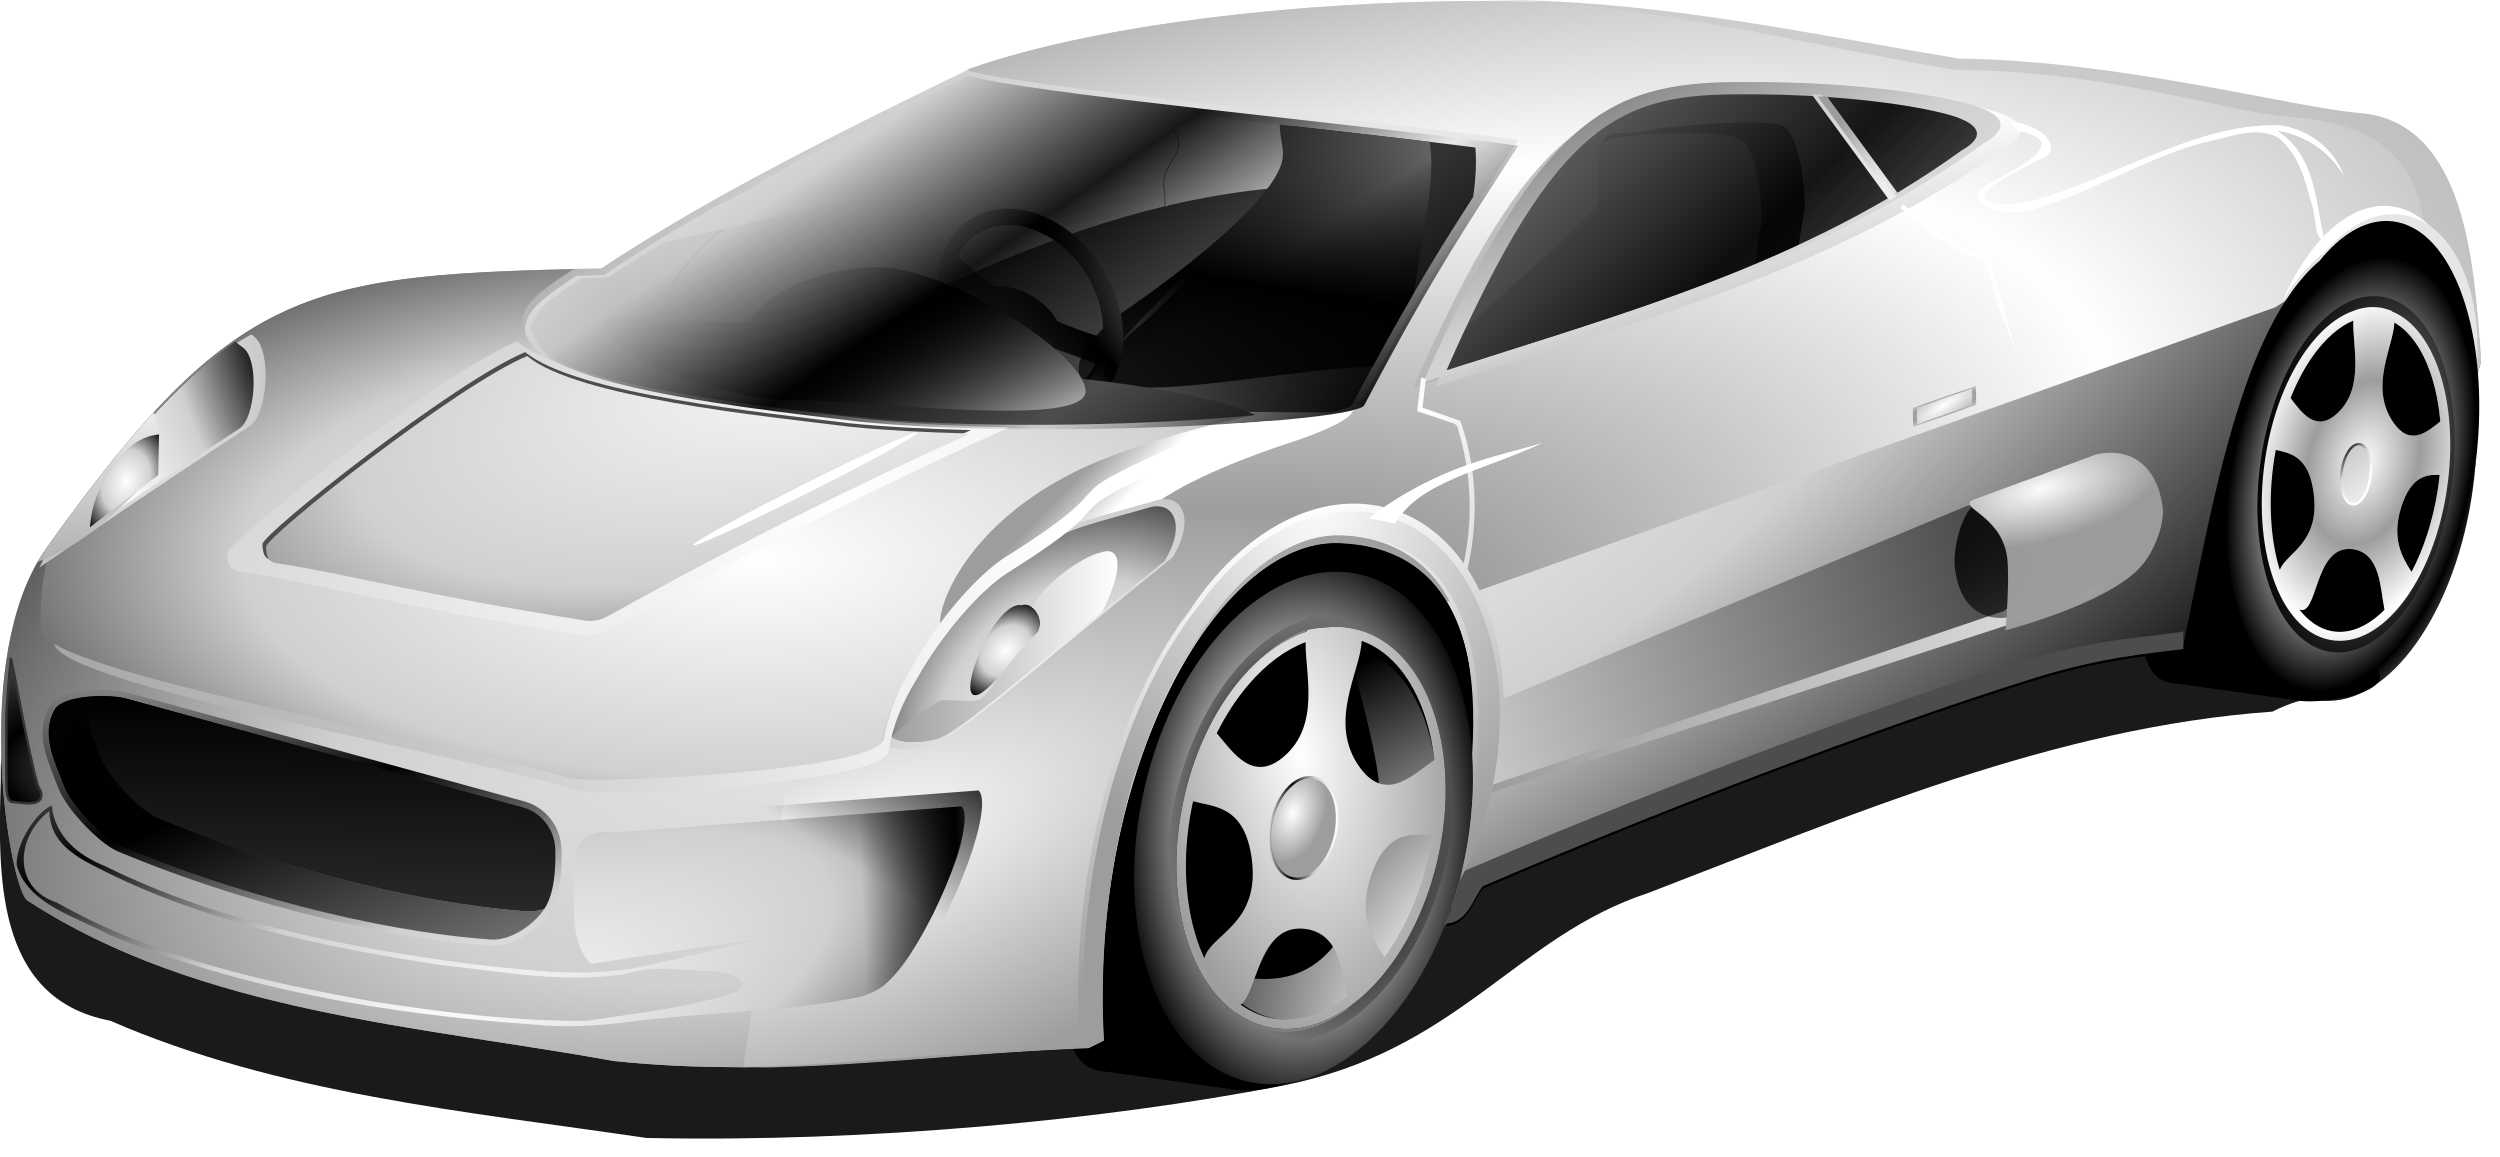 <?xml version="1.0" encoding="utf-8"?>
<svg viewBox="0 0 1017.405 471.022" xmlns="http://www.w3.org/2000/svg" xmlns:xlink="http://www.w3.org/1999/xlink">
  <defs>
    <filter id="bk">
      <feGaussianBlur stdDeviation="3.198"/>
    </filter>
    <filter id="bj" x="-.044" y="-.135" width="1.087" height="1.271">
      <feGaussianBlur stdDeviation="2.712"/>
    </filter>
    <filter id="bi" x="-.088" y="-.189" width="1.176" height="1.378">
      <feGaussianBlur stdDeviation="2.581"/>
    </filter>
    <linearGradient id="b">
      <stop stop-color="#fff" offset="0"/>
      <stop stop-color="#9d9d9d" offset="1"/>
    </linearGradient>
    <linearGradient id="a">
      <stop stop-color="#fff" offset="0"/>
      <stop stop-color="#d0d0d0" offset="0.34"/>
      <stop offset="0.67"/>
      <stop stop-opacity="0" offset="1"/>
    </linearGradient>
    <linearGradient id="be" x1="1342.8" x2="1226.5" y1="1074.4" y2="1245.1" gradientUnits="userSpaceOnUse" spreadMethod="reflect" xlink:href="#a"/>
    <linearGradient id="bd" x1="1065.5" x2="151.31" y1="1025.6" y2="936.93" gradientTransform="matrix(.929 0 .712 .597 104.54 276.66)" gradientUnits="userSpaceOnUse" xlink:href="#a"/>
    <linearGradient id="bc" x1="1401.1" x2="1429.4" gradientUnits="userSpaceOnUse" xlink:href="#a"/>
    <linearGradient id="bb" x1="1732.3" x2="675.49" y1="1155.8" y2="803.45" gradientUnits="userSpaceOnUse" xlink:href="#a"/>
    <linearGradient id="ba" x1="1871.7" x2="2076.3" y1="1503.1" y2="995.23" gradientUnits="userSpaceOnUse" xlink:href="#a"/>
    <linearGradient id="ay" x1="1089.7" x2="1426.8" y1="2109" y2="801.17" gradientTransform="matrix(.964 -.264 .264 .964 2.143 220)" gradientUnits="userSpaceOnUse" xlink:href="#a"/>
    <linearGradient id="ax" x1="978" x2="1008.8" y1="987.24" y2="935.22" gradientUnits="userSpaceOnUse" xlink:href="#b"/>
    <linearGradient id="aw" x1="986.39" x2="1002.9" y1="972.96" y2="958.97" gradientUnits="userSpaceOnUse" xlink:href="#a"/>
    <linearGradient id="av" x1="1491" x2="1583.8" gradientUnits="userSpaceOnUse" xlink:href="#b"/>
    <linearGradient id="au" x1="1382.3" x2="1329.6" y1="968.9" y2="1113.3" gradientUnits="userSpaceOnUse" xlink:href="#b"/>
    <linearGradient id="at" x1="1475.4" x2="1594" y1="1155.5" y2="1160.6" gradientUnits="userSpaceOnUse" xlink:href="#a"/>
    <linearGradient id="as" x1="1432.9" x2="1540.8" y1="987.57" y2="1162.1" gradientUnits="userSpaceOnUse" xlink:href="#a"/>
    <linearGradient id="ar" x1="1894" x2="1885.3" y1="924.16" y2="1019.2" gradientUnits="userSpaceOnUse" xlink:href="#b"/>
    <linearGradient id="ap" x1="418.69" x2="318.49" y1="906.95" y2="1080.3" gradientTransform="matrix(1.026 0 .786 .646 -21.666 230.66)" gradientUnits="userSpaceOnUse" xlink:href="#b"/>
    <linearGradient id="ao" x1="1051.6" x2="1872.9" y1="1310" y2="1327.8" gradientTransform="matrix(.964 -.264 .264 .964 17.143 231.43)" gradientUnits="userSpaceOnUse" xlink:href="#a"/>
    <linearGradient id="an" x1="1411" x2="1508.8" y1="1404.2" y2="1234.5" gradientTransform="matrix(.964 -.264 .264 .964 17.143 231.43)" gradientUnits="userSpaceOnUse" xlink:href="#a"/>
    <linearGradient id="am" x1="1465.5" x2="1480.3" y1="954.93" y2="940.64" gradientUnits="userSpaceOnUse" xlink:href="#b"/>
    <linearGradient id="al" x1="1017.2" x2="298.26" y1="817.56" y2="926.78" gradientTransform="matrix(.987 0 .756 .635 39.345 242.94)" gradientUnits="userSpaceOnUse" xlink:href="#b"/>
    <linearGradient id="ak" x1="1562.5" x2="1768.6" y1="759.79" y2="955.76" gradientUnits="userSpaceOnUse" xlink:href="#a"/>
    <linearGradient id="aj" x1="1340.1" x2="1168.7" y1="1070" y2="1320.6" gradientUnits="userSpaceOnUse" spreadMethod="reflect" xlink:href="#a"/>
    <linearGradient id="bh" x1="1323.2" x2="1386" y1="635.23" y2="1032.4" gradientUnits="userSpaceOnUse" xlink:href="#a"/>
    <linearGradient id="bg" x1="386.85" x2="647.63" y1="1017.6" y2="862.33" gradientTransform="matrix(1 0 .766 .643 -918.94 -543.09)" gradientUnits="userSpaceOnUse" xlink:href="#b"/>
    <linearGradient id="bf" x1="165.25" x2="1075.1" y1="1137.3" y2="636.09" gradientTransform="matrix(1.012 0 .775 .65 2.577 223.89)" gradientUnits="userSpaceOnUse" xlink:href="#a"/>
    <linearGradient id="az" x1="1512.2" x2="1964.1" y1="1020.4" y2="1021.4" gradientUnits="userSpaceOnUse" xlink:href="#b"/>
    <linearGradient id="aq" x1="981.67" x2="1340.1" y1="1032.3" y2="1039.9" gradientUnits="userSpaceOnUse" xlink:href="#b"/>
    <radialGradient id="ag" cx="1179.1" cy="851.18" r="16.219" gradientTransform="matrix(.966 .259 -.665 2.481 605.94 -1561.1)" gradientUnits="userSpaceOnUse" xlink:href="#b"/>
    <radialGradient id="af" cx="673.27" cy="378.93" r="98.168" gradientTransform="matrix(6.612 3.817 -1.135 1.966 -2421.1 -2229.8)" gradientUnits="userSpaceOnUse" xlink:href="#a"/>
    <radialGradient id="ad" cx="562.12" cy="120.92" r="37.923" gradientTransform="matrix(4.369 1.171 -1.301 4.855 -888.3 -406.76)" gradientUnits="userSpaceOnUse" xlink:href="#a"/>
    <radialGradient id="ac" cx="1019.6" cy="957.67" r="54.296" gradientTransform="matrix(.232 -.062 .107 .366 1080.6 818.09)" gradientUnits="userSpaceOnUse" xlink:href="#b"/>
    <radialGradient id="ab" cx="1001" cy="937.41" r="54.296" gradientTransform="matrix(2.226 0 .079 3.213 -891.93 -2038.4)" gradientUnits="userSpaceOnUse" xlink:href="#b"/>
    <radialGradient id="aa" cx="1233.5" cy="535.33" r="11.854" gradientTransform="matrix(2.797 .602 -.171 .897 -2124.8 -687.98)" gradientUnits="userSpaceOnUse" spreadMethod="reflect" xlink:href="#b"/>
    <radialGradient id="y" cx="1233.5" cy="535.33" r="13.58" gradientTransform="matrix(1 0 0 .283 0 383.75)" gradientUnits="userSpaceOnUse" spreadMethod="reflect" xlink:href="#b"/>
    <radialGradient id="x" cx="1045.5" cy="716.46" r="34.888" gradientTransform="matrix(1.415 .379 -.157 .587 -251.81 156.67)" gradientUnits="userSpaceOnUse" xlink:href="#b"/>
    <radialGradient id="w" cx="1066.4" cy="751.78" r="34.888" gradientTransform="matrix(-23.246 -10.168 1.236 -2.719 25604 14134)" gradientUnits="userSpaceOnUse" xlink:href="#a"/>
    <radialGradient id="v" cx="1004.7" cy="965.19" r="45.166" gradientTransform="matrix(-1.402 -.253 .385 -2.757 2453.5 3996.1)" gradientUnits="userSpaceOnUse" spreadMethod="reflect" xlink:href="#b"/>
    <radialGradient id="u" cx="1412.2" cy="1111.4" r="58.882" gradientTransform="matrix(.992 0 0 1.481 11.475 -534.38)" gradientUnits="userSpaceOnUse" xlink:href="#a"/>
    <radialGradient id="t" cx="999.8" cy="972.31" r="54.296" gradientTransform="matrix(2.059 0 .073 3.258 -713.96 -2056.4)" gradientUnits="userSpaceOnUse" xlink:href="#a"/>
    <radialGradient id="s" cx="984.14" cy="962.49" r="45.166" gradientTransform="matrix(-.474 .127 -.196 -.731 1639 1541.2)" gradientUnits="userSpaceOnUse" spreadMethod="reflect" xlink:href="#b"/>
    <radialGradient id="r" cx="1349.8" cy="735.95" r="11.713" gradientTransform="matrix(9.382 -2.514 9.91 36.985 -18590 -22879)" gradientUnits="userSpaceOnUse" xlink:href="#b"/>
    <radialGradient id="q" cx="1054.4" cy="962.37" r="42.15" gradientTransform="matrix(9.06 0 0 16.013 -8265.2 -14448)" gradientUnits="userSpaceOnUse" xlink:href="#a"/>
    <radialGradient id="p" cx="1895.1" cy="970.22" r="14.079" gradientTransform="matrix(1.971 -.528 .708 2.643 -2527.8 -593.18)" gradientUnits="userSpaceOnUse" xlink:href="#a"/>
    <radialGradient id="o" cx="1519.6" cy="807.57" r="14.196" gradientTransform="matrix(1.311 -1.311 1.702 1.702 -1830.3 1657)" gradientUnits="userSpaceOnUse" xlink:href="#a"/>
    <radialGradient id="n" cx="1811.9" cy="951.37" r="42.976" gradientTransform="matrix(-1.273 2.375 -2.31 -1.238 6198.2 -2248.4)" gradientUnits="userSpaceOnUse" spreadMethod="reflect" xlink:href="#a"/>
    <radialGradient id="m" cx="999.8" cy="972.31" r="54.296" gradientTransform="matrix(1.282 -.344 .554 2.406 -831.4 -1028)" gradientUnits="userSpaceOnUse" xlink:href="#a"/>
    <radialGradient id="l" cx="1647.5" cy="720.66" r="143.3" gradientTransform="matrix(4.412 1.384 -.52 1.659 -5308.9 -2567.9)" gradientUnits="userSpaceOnUse" xlink:href="#a"/>
    <radialGradient id="k" cx="1657.4" cy="755.82" r="143.3" gradientTransform="matrix(4.897 1.536 -.578 1.842 -6079.3 -2957.5)" gradientUnits="userSpaceOnUse" xlink:href="#b"/>
    <radialGradient id="j" cx="1527.9" cy="825.31" r="58.786" gradientTransform="matrix(2.138 2.138 -1.762 1.762 -303.75 -3655.2)" gradientUnits="userSpaceOnUse" xlink:href="#a"/>
    <radialGradient id="i" cx="1933.8" cy="1076.8" r="7.635" gradientTransform="matrix(0 9.338 -36.629 0 41201 -16971)" gradientUnits="userSpaceOnUse" xlink:href="#a"/>
    <radialGradient id="h" cx="1527.9" cy="825.31" r="58.786" gradientTransform="matrix(2.268 2.268 -1.869 1.869 -414.71 -3939.4)" gradientUnits="userSpaceOnUse" xlink:href="#b"/>
    <radialGradient id="g" cx="1871.6" cy="952" r="42.976" gradientTransform="matrix(2.422 1.398 -1.453 2.517 -1246.9 -4081.4)" gradientUnits="userSpaceOnUse" spreadMethod="reflect" xlink:href="#b"/>
    <radialGradient id="f" cx="1642.3" cy="979.48" r="250.69" gradientTransform="matrix(2.457 0 0 1.066 -2397.8 -42.615)" gradientUnits="userSpaceOnUse" spreadMethod="reflect" xlink:href="#a"/>
    <radialGradient id="e" cx="1654.8" cy="878.06" r="14.402" gradientTransform="matrix(-1.79 0 0 -1.428 4633.7 2133.7)" gradientUnits="userSpaceOnUse" xlink:href="#b"/>
    <radialGradient id="d" cx="1272.1" cy="768.19" r="504.54" gradientTransform="matrix(.463 -.864 1.957 1.048 -629.18 1237)" gradientUnits="userSpaceOnUse" spreadMethod="reflect" xlink:href="#a"/>
    <radialGradient id="c" cx="1259.2" cy="744.54" r="500.39" gradientTransform="matrix(.726 .194 -.076 .282 388.79 467.47)" gradientUnits="userSpaceOnUse" xlink:href="#b"/>
    <radialGradient id="ai" cx="1132.7" cy="1094.9" r="206.38" gradientTransform="matrix(1.989 -3.74 2.482 1.32 -3826.9 3992.9)" gradientUnits="userSpaceOnUse" xlink:href="#b"/>
    <radialGradient id="ah" cx="1654.7" cy="475.07" r="192.93" gradientTransform="matrix(-.341 .888 -2.641 -1.014 3600.5 213.01)" gradientUnits="userSpaceOnUse" spreadMethod="reflect" xlink:href="#a"/>
    <radialGradient id="ae" cx="1545.4" cy="1768.6" r="353.06" gradientTransform="matrix(.729 .283 -.108 .278 668.84 192.93)" gradientUnits="userSpaceOnUse" spreadMethod="reflect" xlink:href="#b"/>
    <radialGradient id="z" cx="954.41" cy="991.94" r="54.296" gradientTransform="matrix(5.253 -1.407 1.487 4.807 -5198.7 -2224.1)" gradientUnits="userSpaceOnUse" xlink:href="#a"/>
  </defs>
  <g transform="matrix(-1, 0, 0, 1, 1945.736, -774.52)">
    <path d="m1349.3 804.62c-63.774 0.481-127.33 9.89-189.94 22.219-58.599 2.865-116.38 14.256-174.16 24.031-20.794 140.03 21.19 87.732-6.722 188 5.013 32.007 12.456 10.026 42.472 25.25 89.076 6.372 171.63 42.2 253.97 73.781 54.322 17.841 77.387 64.61 149.27 78.508s167.75 23.14 258.51 21.211c73.47-10.821 149.37-17.799 218.22-47.719 47.546-9.065 45.509-60.552 44.5-98.469 1.164-51.912-37.025-90.9-69.25-126.81-43.664-50.251-113.87-50.042-174.97-50.906-33.604-22.259-69.316-41.109-105.28-59.219-51.788-31.282-112.4-40.685-171.72-45.969-24.967-2.912-49.951-4.094-74.906-3.906z" fill="#1a1a1a" filter="url(#bk)"/>
    <path d="m1553.1 808.09c-22.664 6.941-152.75 18.935-218.94 27.919 18.438 28.88 32.654 48.949 61.299 103.33 3.787 6.879 130.58 13.682 200.85 6.587 48.008-5.935 167.85-17.686 123.85-50.574-3.653-2.73-7.296-5.225-10.918-7.572-3.651-0.094-7.142-0.186-10.979-0.277-14.32-9.609-29.744-18.957-45.898-28.104-7.471-3.385-13.84-6.639-18.695-10.343-25.778-13.934-53.033-27.481-80.574-40.97z" fill="url(#aj)" opacity=".77"/>
    <path d="m998,819.344c-.099.016-.214.047-.312.062l-.625.094c-1.651.258-3.227.485-4.719.688l-.438.062-.531.062c-.049.006-.108.025-.156.031l-1.719.219-1.156.125c-.921.1-1.792.183-2.625.25-.725.058-1.453.13-2.156.219-.618.078-1.211.18-1.812.281l-.844.156c-.474.089-.943.178-1.406.281-.58.129-1.155.255-1.719.406l-.25.062c-.444.122-.879.271-1.312.406-.388.121-.776.243-1.156.375-.41.142-.818.283-1.219.438-.483.186-.967.391-1.438.594l-.156.062-.188.062c-.305.135-.607.295-.906.438-.262.125-.523.245-.781.375-.18.091-.355.187-.531.281l-.25.125-.281.156c-.262.143-.524.289-.781.438-.47.271-.92.555-1.375.844-.519.329-1.031.679-1.531,1.031-.395.278-.772.552-1.156.844l-.094.062c-.074.05-.147.101-.219.156l-.344.281c-.42.334-.844.681-1.25,1.031l-.094.062c-.183.161-.348.336-.531.5-.094.085-.188.164-.281.25-.106.093-.211.187-.312.281l-.125.125c-.413.389-.82.781-1.219,1.188l-.031.031c-.408.417-.794.816-1.188,1.25s-.782.866-1.156,1.312c-.024.029-.039.065-.062.094-.349.418-.694.849-1.031,1.281-.046.059-.079.128-.125.188-.313.405-.636.802-.938,1.219-.066.091-.122.189-.188.281-.277.387-.544.759-.812,1.156l-.062.094c-.131.194-.246.397-.375.594-.288.439-.566.863-.844,1.312-.335.542-.679,1.099-1,1.656-.183.319-.353.645-.531.969-.588,1.064-1.148,2.138-1.688,3.25-.44.909-.872,1.844-1.281,2.781-.018.042-.044.083-.062.125l-.094.219c-.186.43-.352.877-.531,1.312-.101.252-.211.498-.312.75-.229.572-.469,1.139-.688,1.719-.003.009.003.022 0,.031-.087.237-.163.481-.25.719-.232.632-.467,1.265-.688,1.906-.106.302-.211.603-.312.906-.007.022-.024.041-.031.062-.003.009.003.022 0,.031-.409,1.226-.818,2.465-1.188,3.719-.003.01.003.022 0,.031 1.43,5.529 3.85,11.326 7.219,17.188 .073-.098.146-.185.219-.281l.031-.031c.368-.482.745-.934 1.125-1.375 .218-.254.434-.51.656-.75l.062-.062c.106-.113.206-.234.312-.344l.031-.031 .062-.062c.228-.234.458-.441.688-.656 .186-.177.375-.363.562-.531 .056-.05.101-.109.156-.156 .092-.081.189-.14.281-.219 .102-.087.21-.166.312-.25 .221-.181.433-.362.656-.531 .3-.227.601-.449.906-.656 .34-.232.684-.48 1.031-.688l.062-.031c.133-.079.272-.143.406-.219 .313-.176.62-.343.938-.5l.156-.062c.084-.04.166-.086.25-.125 .034-.016.06-.047.094-.062 .134-.061.271-.098.406-.156 .281-.121.559-.237.844-.344 .502-.188 1.018-.355 1.531-.5l.344-.094c.176-.046.354-.115.531-.156 .444-.104.89-.18 1.344-.25 .21-.034.413-.066.625-.094 .608-.081 1.223-.128 1.844-.156 .374-.017.747-.033 1.125-.031h.219c.404.006.81.037 1.219.062 .394.025.79.051 1.188.094l.25.031c.042.008.082.026.125.031 .608.074 1.226.134 1.844.25 .032.006.062.025.094.031l.125.031c.64.125 1.288.27 1.938.438 .704.182 1.411.395 2.125.625 .683.22 1.371.456 2.062.719l.094.031c.073.028.145.065.219.094 .657.255 1.305.521 1.969.812 .723.317 1.456.641 2.188,1 1.178.578 2.339,1.218 3.469,1.906 .044.027.081.067.125.094 .594.365 1.168.73 1.75,1.125 .488.33.958.65 1.438,1 8.052,3.455 15.81,10.193 22.656,19.438l287.062,105.938 53.438,19.719c.059-.116.128-.229.188-.344 .208-.402.409-.793.625-1.187 .164-.301.332-.579.5-.875 .388-.682.775-1.342 1.188-2v-.031c.407-.649.851-1.282 1.281-1.906 .435-.632.884-1.267 1.344-1.875 .086-.114.163-.231.25-.344 .281-.365.583-.709.875-1.062 .066-.081.121-.17.188-.25 .033-.04.06-.086.094-.125 .099-.118.213-.226.312-.344 .393-.463.778-.929 1.188-1.375 .509-.554 1.028-1.097 1.562-1.625l.125-.125c.496-.486 1.014-.943 1.531-1.406 .56-.501 1.133-.995 1.719-1.469 .572-.463 1.153-.908 1.75-1.344l.063-.031c.612-.446 1.236-.895 1.875-1.312s1.303-.799 1.969-1.188 1.337-.765 2.031-1.125c1.398-.724 2.833-1.399 4.344-2l.062-.031c.693-.274 1.408-.533 2.125-.781l.094-.031 .281-.094c.689-.233 1.382-.448 2.094-.656 .754-.221 1.533-.432 2.312-.625l.156-.031c1.674-.409 3.396-.753 5.188-1.031 .893-.139 1.796-.27 2.719-.375 1.854-.211 3.774-.364 5.75-.438 .775-.029 1.536-.018 2.312,0 1.542.036 3.113.158 4.656.375h.031c2.331.329 4.644.866 6.969,1.594 .775.242 1.539.496 2.312.781 1.546.571 3.088,1.229 4.625,1.969s3.07,1.566 4.594,2.469c2.285,1.354 4.568,2.886 6.812,4.594s4.464,3.58 6.656,5.625c.736.687 1.458,1.402 2.188,2.125 2.166,2.149 4.31,4.444 6.406,6.906 .01.01-.01.025 0,.031 4.198,4.933 8.25,10.475 12.094,16.563 .641,1.016 1.276,2.048 1.906,3.094 1.26,2.092 2.508,4.229 3.719,6.438s2.404,4.493 3.562,6.812 2.273,4.699 3.375,7.125 2.176,4.879 3.219,7.406 2.053,5.127 3.031,7.75 1.933,5.285 2.844,8c.911,2.715 1.786,5.479 2.625,8.281s1.641,5.648 2.406,8.531c1.529,5.767 2.918,11.687 4.125,17.75 .905,4.547 1.697,9.149 2.406,13.844v.031c.235,1.555.475,3.118.687,4.688 .215,1.59.402,3.176.594,4.781 .381,3.189.715,6.413 1,9.656 .142,1.622.288,3.241.406,4.875s.22,3.26.313,4.906c.001.01-.001.021 0,.031 .185,3.282.324,6.611.406,9.937 .124,4.985.117,9.993 0,15.063-.001.021.001.041 0,.062-.079,3.405-.214,6.813-.406,10.25l6.25,3.031c4.211.15 8.385.327 12.531.531h.031c4.135.204 8.234.442 12.313.687h.031c16.346.982 32.273,2.244 48.062,3.406h.031c7.889.581 15.739,1.145 23.594,1.625h.031c9.821.601 19.642,1.07 29.531,1.344h.031c1.97.055 3.962.119 5.938.156 3.972.074 7.935.099 11.937.094h.031c1.991,0 4-.01 6-.031 4.021-.05 8.061-.134 12.125-.281s8.165-.368 12.281-.625 8.26-.558 12.437-.938c2.089-.19 4.176-.403 6.281-.625 9.691-1.762 19.605-3.38 29.656-4.969 20.102-3.179 40.782-6.212 61.5-9.844 5.179-.908 10.356-1.848 15.531-2.844 15.516-2.985 30.988-6.422 46.156-10.625 5.059-1.403 10.108-2.914 15.094-4.5 2.493-.793 4.966-1.595 7.438-2.438 4.943-1.686 9.844-3.47 14.688-5.375 3.633-1.428 7.243-2.937 10.812-4.5 2.379-1.042 4.714-2.113 7.062-3.219 1.174-.553 2.365-1.118 3.531-1.688 1.158-.565 2.32-1.137 3.469-1.719 2.315-1.172 4.627-2.383 6.906-3.625 3.412-1.859 6.798-3.821 10.125-5.844 2.223-1.352 4.443-2.728 6.625-4.156 .055-.04.21-.209.313-.312 7.243-7.758 22.558-99.326-7.813-142.562-6.021-8.456-11.744-16.182-17.25-23.406-103.502,23.716-236.709,59.459-349.906,46.281 0-29.192-119.561-67.156-177.156-67.156-121.603-4.441-217.423-52.661-319.281-111.469-22.595-13.045-45.651-20.77-65.5-22.969h-.062z" fill="url(#c)"/>
    <path d="m985.71 820.93c26.595-2.126 97.83-21.453 162.86-22.143 59.163-9.784 118.6-22.598 178.66-23.705 76.056-1.403 167.94 7.839 223.48 27.277 53.923 26.154 106.92 52.539 150.25 81.342 119.01 2.786 148.49 5.258 226.18 114.37 30.853 43.923 14.584 137.71 7.5 142.86-69.822 45.723-161.04 51.264-238.57 65.357-67.381 7.114-125.83-2.95-193.21-5.357l-6.25-3.036c6.127-109.64-46.299-204.17-95.893-202.32-63.083 2.347-63.282 75.903-42.5 155.36-8.818-0.211-11.298-10.704-15-15.179-65.737-28.253-159.35-64.54-225.2-84.957-32.113-9.956-55.944-10.558-67.653-12.722-12.985-63.485-26.195-145.07-65.357-164.29-23.59-11.578-43.321-2.11-46.764 60.166-0.954-13.412-2.481-8.04-1.872-15.58 2.792-34.574 5.677-93.951 49.35-97.443z" fill="url(#d)"/>
    <path d="m1649.5 867.27c3.577 3.221 8.717 7.797 13.469 13.219 6.421 7.327 11.868 16.005 11.062 24.156l1 0.094c0.854-8.652-4.788-17.497-11.281-24.906-4.219-4.814-8.75-8.968-12.219-12.094l-2.031-0.469z" fill="url(#e)"/>
    <path d="m1712.3 884c3.697 2.375 7.397 4.927 11.125 7.688 45.09 33.389-77.713 45.318-126.91 51.344-48.71 4.873-123.88 3.291-168.66-0.406 112.54 48.666 44.842 22.495 108.72 62.625 11.086 6.984 27.359 25.414 37.781 44.25 5.63 8.999 9.732 18.838 11.531 29.531 2.265 13.464 117.27 18.402 127.34 16.313 58.375-17.398 211.13-46.699 215.78-63.594 0.918-13.91-0.996-26.62-5.125-38.219l-0.062-0.094c-72.671-100.95-103.73-106.69-211.53-109.44z" fill="url(#f)"/>
    <path d="m1452 822.18c-8.978 1.019-18.014 2.036-27.156 3.062 0.108 7.033-2.923 10.785 0 17.719 9.404 22.302 65.125 59.438 65.125 59.438 14.959 11.994 18.908 20.368 15.688 26.219-0.155 9.758-16.106 14.068-37.156 16l16.406 3.75c37.803 1.124 80.172 0.716 111.41-2.438 35.148-4.345 108.8-11.814 128.47-28.406l4.906-8.25c6e-4 -0.01-5e-4 -0.021 0-0.031 0.21-4.157-2.673-8.749-9.531-13.875-3.653-2.73-7.284-5.246-10.906-7.594-3.651-0.094-7.163-0.191-11-0.281-7.13-4.784-14.525-9.494-22.156-14.156l-224.09-51.156z" fill="url(#ak)" opacity=".77"/>
    <path d="m1650.8 867.55c3.608 3.218 8.667 7.714 13.312 12.969 6.491 7.343 12.001 16.049 11.188 24.219l1 0.094c0.864-8.671-4.842-17.543-11.406-24.969-4.161-4.707-8.575-8.726-12.062-11.844l-2.031-0.469z" fill="#333"/>
    <path d="m1341.7 774.94c-4.864 5e-3 -9.684 0.069-14.437 0.156-60.066 1.108-119.49 13.903-178.66 23.688-65.027 0.689-136.25 20.03-162.84 22.156-40.168 3.212-45.802 53.486-48.625 88.469 1.475-1.045 2.736-1.941 4.312-3.062 7.189-37.275 24.066-42.147 43.594-32.562 0.653 0.321 1.298 0.676 1.938 1.031 0.049-1e-3 0.094 0.026 0.094 0.062h0.031c0.024 0.016 0.037 0.048 0.062 0.062 0.738 0.415 1.469 0.853 2.188 1.312l0.062 0.031 0.062 0.031c0.087 0.056 0.163 0.131 0.25 0.188 0.655 0.428 1.298 0.848 1.938 1.312 7e-3 5e-3 0.024-5e-3 0.031 0 7.435 3.139 14.607 9.108 21.063 17.25l6.969 4.5 337.22 119.94c8.592-14.342 22.66-23.151 43.813-23.938 49.593-1.845 102 92.708 95.875 202.34l6.25 3.031c49.23 1.759 93.712 7.597 140.38 7.844l-3.5-22.906c-28.246-2.219-49.769-4.916-54.719-11.156-17.285-16.127-37.068-65.622-30.594-72l73.469 5.531-2.656-17.5c-21.411-2.735-38.485-6.613-39.344-11.719-1.799-10.693-5.901-20.532-11.531-29.531-10.422-18.836-26.696-37.266-37.781-44.25-49.07-30.828-20.771-22.629-55.906-39.188-44.987-8.691-74.818-18.397-75.182-18.179-11.847-7.714-19.337-8.874-9.162-9.258-0.661-0.154-1.293-0.314-1.844-0.469-0.258-0.072-0.485-0.147-0.719-0.219-0.446-0.14-0.898-0.297-1.25-0.438h-0.031c-0.161-0.063-0.297-0.124-0.438-0.188-0.081-0.037-0.144-0.057-0.219-0.094-0.052-0.025-0.077-0.069-0.125-0.094-0.14-0.073-0.262-0.145-0.375-0.219-0.128-0.082-0.251-0.167-0.344-0.25-0.124-0.11-0.22-0.202-0.281-0.312-29.353-55.212-43.919-75.586-62.812-104.91 67.822-9.121 201.12-21.297 224.34-28.344l-1.5-0.719c-52.074-18.223-136.1-27.507-209.06-27.438zm-117.22 33.688c3.201-0.021 6.516-0.022 9.938 0 53.874-0.389 82.314 10.283 130.84 120.81-109.49-33.648-342.42-119.48-140.78-120.81zm392.78 345c-1.238 0.014 7.143 3.351 18.781 7.844l-0.781-5.156-17.719-2.656c-0.123-0.018-0.213-0.032-0.281-0.031z" fill="url(#ae)"/>
    <path d="m1235.9 812.91c-27.648 0.175-59.45 2.995-80.511 8.27-14.284 3.578-19.527 9.221-7.53 16.016 68.316 49.302 145.06 69.89 222.71 95.015-47.922-109.15-76.006-119.68-129.21-119.3-1.802-0.012-3.619-0.012-5.462 0z" fill="url(#al)"/>
    <path d="m970.19 869.53c-5.573-0.222-10.674 1.511-15.125 5.688 0.036 21.974 33.32 137.63 34.375 144.88l-12.446 29.869c1.151 7.906 24.877 10.862 32.79 9.756l52.313-7.313c6.213-0.868 9.082-5.613 10.906-11.375-9.687-1.309-17.441-2.005-22.656-2.969-12.985-63.485-26.181-145.06-65.344-164.28-5.16-2.533-10.152-4.064-14.812-4.25z"/>
    <path d="m1400.7 995.56c-43.594 1.622-57.139 37.262-54.5 85.344l90.312 82.75c5.892 5.396-13.087 8.759-11.687 16.625l-23.441 24.188c1.399 7.866 32.079 15.125 39.952 13.77l57.113-7.959c5.257-0.905 8.79-4.452 10.5-9.094-2.037-0.087-4.072-0.177-6.125-0.25l-6.25-3.031c6.127-109.64-46.282-204.19-95.875-202.34z"/>
    <path d="m1399.8 938.59c-16.032 3.429 14.971 14.143 19.649 15.642 15.475 4.992 43.351 15.24 57.82 26.577 0.702 0.147 1.427 0.38 2.187 0.656 32.832 9.156 33.111 8.632 57.156 23.781 7.044 4.438 16.196 13.502 24.594 24.344 1.007 0.357 1.603 0.349 1.75-0.125 1.937-6.22-8.726-39.297-52.75-61.969-28.891-14.879-85.6-28.388-110.41-28.906z" fill="url(#am)"/>
    <path d="m1843.5 910.57-1.12 0.862c-7.369 5.568-5.62 31.7 1.637 36.454 44.405 29.082 62.814 41.962 85.604 57.539-1.749-3.779-3.72-7.349-6.004-10.6-31.752-44.591-54.761-69.773-80.117-84.254z" fill="url(#g)"/>
    <path d="m1471.4 977.65c-8.379 0.291-10.872 10.83-2.784 23.732l46.404 37.72c6.576 5.344 43.023 36.36 51.144 38.78 7.133 2.126 18.049 2.368 21.147-1.558-4.856-26.086-33.138-61.834-50.05-72.49-25.504-16.069-25.8-15.512-60.624-25.224-1.924-0.7-3.685-1.015-5.237-0.961z" fill="url(#h)"/>
    <path d="m1903.6 1057.8c-3.722 0.053-7.186 0.465-9.594 1.125l-160.94 44.125c-7.705 2.113-13.042 9.015-13.312 17-0.243 7.162 0.225 18.323 4.594 24.562 4.583 6.545 13.686 12.813 21.656 12.25 48.77-3.447 107.56-19.95 150.59-38.062 7.364-3.099 20.064-16.701 22.937-24.156 4.195-10.883 9.578-21.352 3.969-31.344-2.278-4.058-11.718-5.616-19.906-5.5z" fill="url(#ao)" stroke="url(#an)" stroke-width="5"/>
    <path d="m1924.7 1102.3c-1.289 12.278-10.236 20.099-21.762 24.74-46.243 22.791-97.538 32.949-148.3 39.711-24.659 2.661-49.84 6.348-74.32 0.202-15.757-3.466-31.426-7.364-47.149-10.997l72.156 10.781c9.366-9.717 6.454-26.964 6.465-39.891 0.97-9.633-5.857-14.726-14.639-13.446-47.588-3.575-95.176-7.15-142.76-10.725-3.643 15.015 6.175 30.146 11.611 43.814 7.681 13.616 15.294 31.908 32.825 34.289 29.639 5.485 59.921 5.752 89.803 9.47 13.52 1.698 27.088 2.69 40.697 1.153 58.515-4.086 117.36-14.168 171.88-36.421 13.342-7.4 33.163-12.165 37.75-28.461 0.261-8.885-7.802-21.266-14.25-24.218zm0.999 2.312c13.526 10.306 15.209 31.282-3.117 37.236-39.36 22.34-84.266 32.287-128.42 40.191-28.925 4.547-58.231 8.161-87.517 7.905-20.272-3.252-41.017-5.15-60.531-11.794-8.326-5.501 7.534-9.188 12.79-8.422 10.646-0.58 21.344-2.298 31.774 1.057 25.309 4.086 50.927-0.894 76.129-3.612 47.743-7.271 96.023-17.355 139.3-39.548 10.086-5.066 19.31-10.87 19.592-23.013z" fill="url(#ah)"/>
    <path d="m1941.4 1042.7c-0.087 0.714 1.786 17.503 1.786 25.493v20.8c0 7.989-0.087 11.922-2.857 11.922s-13.444 2.851-11.071-4.779c2.197 0.678 12.19-57.076 12.143-53.436z" fill="url(#i)" stroke="#333"/>
    <path d="m1474.5 980.56c-7.899 0.274-10.25 10.211-2.625 22.375l43.75 35.562c6.2 5.039 40.562 34.28 48.219 36.562 6.725 2.004 17.017 2.233 19.938-1.469-4.579-24.594-31.242-58.298-47.188-68.344-24.046-15.15-24.324-14.625-57.156-23.781-1.814-0.66-3.475-0.957-4.937-0.906z" fill="url(#j)"/>
    <path d="m1401.5 1029.6c-1.847 0.032-3.716 0.235-5.562 0.562-14.736 2.612-26.04 14.341-32.438 30.75s-8.054 37.592-3.594 59.844 14.202 41.428 26.5 54.5 27.295 20.112 42.031 17.5 26.063-14.372 32.469-30.781 8.055-37.561 3.594-59.813c-4.182-20.861-13-39.012-24.219-51.969-7.827-9.04-16.882-15.594-26.344-18.656-0.048-0.224-0.068-0.474-0.125-0.687-2.354-0.514-4.754-0.825-7.125-0.938h-0.062c-1.714-0.215-3.401-0.341-5.125-0.312z"/>
    <path d="m1735.3 913.48c-22.42 18.679-106.11 27.088-146.07 31.982-15.99 1.599-34.578 2.547-54.079 3.018 49.347 22.272 102.72 48.591 163.73 82.523 3.65 2.03 7.682 2.6 11.447 1.769 71.194-11.144 107.98-21.207 138.79-25.808 3.166-0.848 3.975-2.621 4.163-7.25s-86.415-73.142-117.97-86.234z" fill="url(#k)"/>
    <path d="m1732 917.82c-20.317 16.929-96.162 24.549-132.37 28.985-14.49 1.45-31.336 2.308-49.008 2.735 44.72 20.184 93.088 44.036 148.38 74.788 3.308 1.84 6.962 2.357 10.374 1.603 64.518-10.1 97.859-19.219 125.77-23.389 2.869-0.769 3.603-2.375 3.772-6.57s-78.312-66.287-106.91-78.152z" fill="#4d4d4d"/>
    <path d="m1731.2 919.41c-20.198 16.828-95.595 24.403-131.59 28.812-14.405 1.441-31.151 2.295-48.719 2.719 44.456 20.064 92.539 43.775 147.5 74.344 3.289 1.829 6.921 2.343 10.312 1.594 64.138-10.04 97.282-19.105 125.03-23.25 2.852-0.764 3.581-2.361 3.75-6.531s-77.85-65.893-106.28-77.688z" fill="url(#l)"/>
    <path d="m1221.7 810.41c-28.731 0.178-61.776 3.046-83.662 8.412-14.843 3.639-20.291 9.379-7.824 16.291 70.99 50.148 150.73 71.089 231.43 96.645-49.798-111.02-78.981-121.74-134.26-121.35-1.872-0.012-3.761-0.012-5.676 0z" fill="url(#ap)"/>
    <path d="m1341.5 774.53c-4.864 5e-3 -9.684 0.037-14.437 0.125-60.065 1.108-119.49 13.935-178.66 23.719-65.027 0.689-136.28 19.999-162.88 22.125-43.673 3.492-46.552 62.864-49.344 97.438-0.609 7.54 0.921 2.182 1.875 15.594 1.221-22.084 16.356-57.45 21.119-67.669 4.264-30.635 23.53-41.306 55.31-43.847 26.595-2.126 71.173-18.487 136.2-19.176 59.163-9.784 124.31-27.075 184.37-28.183 4.529-0.084 9.12-0.117 13.75-0.125-2.455-0.018-4.88-2e-3 -7.313 0z" fill="url(#ai)"/>
    <path d="m1228.6 807.91c-28.33 0.179-60.915 3.069-82.495 8.474-14.636 3.666-20.008 9.448-7.715 16.411 69.999 50.517 148.63 71.612 228.2 97.356-49.103-111.84-77.88-122.63-132.39-122.24-1.846-0.012-3.708-0.012-5.597 0z" fill="url(#bf)"/>
    <path d="m975.36 858.29c-1.486 7e-3 -2.95 0.15-4.431 0.438-23.697 4.596-37.268 44.267-30.294 88.625-3.486-39.71 10.471-73.361 33.45-77.571 15.32-2.807 31.099 8.138 42.747 27.17-10.189-23.486-25.822-38.721-41.472-38.662z" fill="#fff"/>
    <path d="m971.57 861.66c-1.386 5e-3 -2.752 0.124-4.134 0.361-22.11 3.79-34.772 36.5-28.265 73.074-3.252-32.742 9.77-60.488 31.211-63.959 14.294-2.314 29.017 6.71 39.885 22.403-9.507-19.365-24.093-31.926-38.696-31.878z" fill="#e6e6e6"/>
    <path d="m974.5 864.44c-1.534 6e-3 -3.033 0.172-4.562 0.5-24.47 5.25-38.483 50.558-31.281 101.22-3.599-45.353 10.803-83.786 34.531-88.594 8.404-1.703 16.945 1.027 24.906 7.219l0.031 0.031c28.549 29.67 40.053 98.516 51.344 153.72 11.709 2.164 35.543 2.763 67.656 12.719 65.857 20.417 159.45 56.684 225.19 84.938 3.702 4.475 6.182 14.977 15 15.188-0.549-2.098-1.075-4.193-1.594-6.281-2.086-3.144-3.61-6.734-5.406-8.906-65.737-28.253-159.33-64.521-225.19-84.938-32.113-9.956-55.948-10.555-67.656-12.719-11.854-57.957-23.913-130.97-55.719-157.88-8.325-10.32-17.789-16.258-27.25-16.219z"/>
    <path d="m979.59 875.28c-1.697 6e-3 -3.402 0.172-5.094 0.5-27.072 5.25-42.561 50.589-34.594 101.25s36.397 87.468 63.469 82.219 42.561-50.589 34.594-101.25c-7.47-47.495-32.919-82.814-58.375-82.719z" fill="url(#m)"/>
    <path d="m988.02 904.98c5.741 2.398 11.435 7.356 16.448 14.425 3.426 4.83 6.498 10.608 9.089 17.123-4.617 6.012-10.352 14.197-19.028 6.186-11.344-10.473-6.006-27.832-6.509-37.734z"/>
    <path d="m971.31 905.81c0.349 9.645 10.326 25.915 0.616 40.373-6.881 10.246-13.808 4.274-19.292-0.147 0.629-7.16 1.963-13.767 3.929-19.527 3.38-9.902 8.514-17.148 14.748-20.7z"/>
    <path d="m1019.6 957.64c0.205 1.107 0.409 2.216 0.586 3.342 2.657 16.903 1.613 32.96-2.199 45.445-2.887-7.188-16.37-10.747-13.81-31.02 1.94-15.356 9.569-16.406 15.422-17.768z"/>
    <path d="m953.45 967.79c5.254-0.183 11.16 0.967 15.012 12.93 4.211 13.081-0.387 20.587-4.134 26.564-4.863-9.241-8.658-20.62-10.643-33.248-0.328-2.084-0.575-4.163-0.792-6.216l0.557-0.029z"/>
    <path d="m989.75 997.93c14.232-0.078 12.756 27.767 20.26 24.628-3.73 4.774-8.167 7.838-13.106 8.796-7.185 1.394-14.72-1.792-21.579-8.649 1.726-8.211 1.469-23.004 12.754-24.658 0.581-0.085 1.136-0.114 1.671-0.117z"/>
    <path d="m1139.6 982.31c-17.873-0.194-63.642 22.395-46.647 34.991l247.18 80.134c-0.114-0.491-0.234-0.976-0.344-1.469-2.52-11.375-3.594-22.509-3.406-33.094l-192.09-79.812c-1.627-0.497-3.173-0.734-4.688-0.75z" fill="url(#aq)"/>
    <path d="m1850.1 913.53-3.312 2.5c-6.646 5.021-5.045 28.588 1.5 32.875 42.026 27.524 58.129 38.893 80.188 53.938-1.082-1.897-2.21-3.753-3.438-5.5-29.393-41.278-51.889-67.267-74.938-83.812z" fill="url(#n)"/>
    <path transform="translate(936.08 774.52)" d="m191 49.375c-0.417-0.105-10.359 2.091-13.705 6-2.831 3.307-3.345 6.791 0.527 8.652 23.091 11.098 32.023 17.784 17.366 19.192s-45.627-14.358-67.938-22.562c-13.509-5.24-27.696-9.501-42.281-9.625-0.972-0.008-1.962 0.002-2.938 0.031-11.541 1.379-22.214 9.416-26.156 20.438 5.624-10.038 16.317-16.931 27.281-18.344-15.743 9.875-15.509 28.067-19.344 44.219 4.121 0.995 3.158-11.076 5.25-15.031 2.377-9.523 5.455-19.921 13.344-26.344 9.587-5.165 20.387 0.061 30.188 1.906 24.024 6.451 45.341 20.1 69.125 27.156 4.365 1.114 9.267 1.734 13.688 0.625 6.177-0.686 13.829-5.476 5.969-10.25-7.905-4.661-22.583-10.88-22.692-17.187-0.036-2.09 6.655-5.178 9.63-4.751 2.221-2.874 2.903-4.071 2.688-4.125z" fill="#fff"/>
    <path d="m1528.3 1020.6c-3.975 0.402-7.779 6.598-4.75 11.375l7.687 7.906c36.596 49.475 13.507-21.594-1.25-19.062-0.556-0.2-1.12-0.276-1.687-0.219z" fill="url(#o)"/>
    <path d="m1883.2 942.34c-1.319 3.2-2.031 6.718-2.031 10.406 0 14.854 6.472 19.61 17.031 29.656 12.542 11.933 24.355 17.944 32.156 20.719-1.008-1.74-2.055-3.45-3.188-5.062-16.362-22.978-30.597-41.2-43.969-55.719z" fill="url(#ar)"/>
    <path d="m1881 951.35s8.683 0.124 15.152 8.713c3.322 5.064 11.601 12.211 13.006 29.042l-27.779-21.213z" fill="url(#p)"/>
    <path d="m979.59 895.02c-1.333 5e-3 -2.679 0.14-4.008 0.398-21.267 4.126-33.429 39.771-27.17 79.587s28.575 68.744 49.842 64.618 33.429-39.771 27.17-79.587c-5.868-37.328-25.836-65.091-45.834-65.016z" fill="url(#q)"/>
    <path d="m1547.5 1096.2c-7.487 7.376 15.392 64.616 35.381 83.266 5.97 7.526 32.908 10.555 67.69 13.191-0.518-61.399 0-12.572 0-88.723z" fill="url(#as)"/>
    <path d="m1554.4 1102.7c-6.474 6.378 13.309 55.873 30.594 72 5.162 6.507 28.455 9.127 58.531 11.406-0.448-53.091 0-10.871 0-76.719z" fill="url(#at)"/>
    <path transform="translate(936.08 774.52)" d="m234.938,83.344c-.068.018-.133.05-.188.094-.049.034-.091.076-.125.125-9.162,6.696-14.056,13.163-34.344,21.375-.015.006-.016.025-.031.031l-.25.062c-.17.052-.307.201-.344.375l-.062.281v.031l-5.938,21.344c-.073.271-4.227,15.229-3.95,15.272l5.356-14.491c.235.022.473-.146.531-.375l5.875-20.812c20.551-8.269 25.467-15.068 34.438-21.594 .21-.149.269-.474.125-.688l-.531-.719-.062-.094c-.077-.117-.205-.198-.344-.219-.052-.008-.105-.008-.156,0z" fill="#fff"/>
    <path d="m1367.4 928.13c-0.984 0.527-2.538 0.01-1.817 1.663l1.255 10.649c-5.138 1.759-10.252 3.611-15.406 5.312-7.281 20.48-7.499 43.178-2.022 64.117 0.945 3.595 2.136 7.119 3.428 10.602 2.253-0.2 1.968-1.548 0.925-3.311-7.479-21.516-8.248-45.47-1.591-67.296 0.1-2.149 1.454-3.092 3.375-3.45 4.487-1.516 9.03-3.18 13.478-4.599-0.603-4.554-1.053-9.13-1.625-13.687z" fill="url(#r)"/>
    <path d="m1393.9 979.47c-2.49 0.036-4.96 0.267-7.437 0.656-39.646 6.233-61.648 56.202-49.125 111.62 3.096 13.703 8.005 26.474 14.25 37.812-0.162-0.693-0.311-1.371-0.469-2.062 1.207 2.627 2.476 5.192 3.812 7.688-17.017-74.866-13.042-140.82 46.656-143.06 23.057-0.865 46.717 19.113 64.937 51.781 0.18 0.323 0.352 0.644 0.531 0.969 0.055 0.103 0.101 0.209 0.156 0.312 6.25 11.735 11.796 24.944 16.344 39.312-0.091-0.791-0.206-1.58-0.312-2.375 0.801 2.365 1.596 4.757 2.344 7.188-0.068-0.604-0.143-1.207-0.219-1.812 10.022 32.245 15.321 70.274 13.125 110.28l6.25 3.094c51.245 1.864 97.322 8.209 146.09 7.969-45.836-0.428-89.664-6.207-138.09-7.969l-6.25-3.094c3.961-72.17-16.57-137.89-44.969-174.84-17.485-26.823-42.656-43.838-67.625-43.469z" fill="url(#au)"/>
    <path d="m1495.2 998.84c-7.183-0.184-4.361 12.473 2.125 24.844l18.219 14.812c6.2 5.039 40.562 34.28 48.219 36.562 6.119 1.824 15.183 2.177 18.969-0.562-2.565-3.281-9.722-8.817-18.687-14.438-2.958-1.854-15.096 1.376-18.094-1.562-2.673-2.619-4.813-5.498-6.625-8.5-2.3-2.59-4.963-5.892-8.094-10.125l-7.687-7.906c-2.381-3.754-0.542-8.369 2.281-10.375-0.371-0.616-0.725-1.24-1.125-1.844-6.816-10.286-20.526-18.85-26.469-20.25-1.171-0.421-2.163-0.634-3.031-0.656z" fill="url(#av)"/>
    <path d="m980.05 899.47c-1.251 5e-3 -2.506 0.139-3.753 0.381-1.35 0.262-2.66 0.678-3.929 1.202-0.047 0.073-0.073 0.159-0.117 0.235-8.585 3.476-15.124 12.344-19.116 24.042-4.572 13.393-5.909 30.72-3.079 48.993l0.029 0.293c2.889 18.38 9.462 34.254 17.914 45.211s19.008 17.151 29.583 15.1 18.538-11.78 23.133-25.244 5.939-30.907 3.049-49.286c-2.709-17.231-8.67-32.256-16.36-43.1-5.876-8.286-12.814-14.19-20.201-16.507-0.012-0.028-0.017-0.06-0.029-0.088-2.359-0.801-4.738-1.24-7.125-1.231zm7.975 5.512c5.741 2.398 11.435 7.356 16.448 14.425 3.426 4.83 6.498 10.608 9.089 17.123-4.617 6.012-10.352 14.197-19.028 6.186-11.344-10.473-6.006-27.833-6.509-37.734zm-16.712 0.821c0.349 9.645 10.326 25.915 0.616 40.373-6.881 10.246-13.808 4.274-19.292-0.147 0.629-7.16 1.963-13.767 3.929-19.527 3.38-9.902 8.514-17.148 14.748-20.7zm48.26 51.837c0.205 1.107 0.409 2.216 0.586 3.342 2.657 16.903 1.613 32.96-2.199 45.445-2.887-7.188-16.37-10.747-13.81-31.02 1.94-15.356 9.569-16.406 15.422-17.768zm-66.116 10.145c5.254-0.183 11.16 0.967 15.012 12.93 4.211 13.081-0.387 20.587-4.134 26.563-4.863-9.241-8.658-20.62-10.643-33.248-0.328-2.084-0.575-4.163-0.792-6.216l0.557-0.029zm36.298 30.14c14.232-0.078 12.756 27.767 20.26 24.628-3.73 4.774-8.167 7.838-13.106 8.796-7.185 1.394-14.72-1.792-21.579-8.649 1.726-8.211 1.469-23.004 12.754-24.658 0.581-0.085 1.136-0.114 1.671-0.117z" fill="url(#s)"/>
    <path d="m1401.3 1007.2c-2.281 0.038-4.543 0.254-6.812 0.656-36.306 6.436-56.436 58.056-44.969 115.28s50.194 98.373 86.5 91.938 56.436-58.025 44.969-115.25c-10.751-53.649-45.476-93.195-79.688-92.625z" fill="url(#t)"/>
    <path d="m1400.8 1024.3c-1.968 0.034-3.959 0.251-5.927 0.599-15.702 2.782-27.747 15.277-34.565 32.757s-8.582 40.046-3.83 63.75 15.134 44.132 28.238 58.057c13.104 13.925 29.085 21.424 44.788 18.642s27.772-15.31 34.598-32.79 8.583-40.012 3.829-63.716c-4.456-22.222-13.852-41.558-25.807-55.361-8.341-9.63-17.989-16.611-28.071-19.874-0.052-0.238-0.072-0.505-0.133-0.732-2.508-0.547-5.066-0.879-7.592-0.999h-0.066c-1.826-0.23-3.624-0.363-5.461-0.333zm-10.556 6.092c0.313 12.997 15.048 35.157 0.832 54.828-11.709 16.204-23.947 2.205-32.367-3.129v-0.033c0.946-8.341 2.797-16.072 5.461-22.903 5.615-14.398 14.653-24.686 26.074-28.762zm24.309 0.566c8.592 3.206 16.949 9.397 24.408 18.01 5.257 6.07 10.066 13.312 14.119 21.472-6.957 8.114-15.562 21.74-29.104 10.12-15.94-13.678-9.226-36.038-9.424-49.601zm48.784 68.976c0.179 0.813 0.368 1.641 0.533 2.463 4.613 23.008 2.842 44.88-3.63 61.452-0.549 1.407-1.151 2.768-1.765 4.095-2.931-10.622-24.428-14.642-20.546-43.21 3.165-23.284 16.748-22.298 25.407-24.801zm-97.634 14.481c7.249 0.023 15.096 2.321 20.346 17.477 6.042 17.441-0.359 27.532-5.761 35.553-8.978-12.512-16.13-28.637-19.78-46.838-0.397-1.979-0.696-3.933-0.999-5.892 1.519-0.09 3.119-0.213 4.762-0.266 0.477-0.017 0.949-0.035 1.432-0.033zm51.315 40.713c17.912-0.09 18.709 28.124 25.674 32.957-4.2 3.009-8.841 5.065-13.886 5.959-10.7 1.896-21.817-1.594-32.034-9.288 1.883-11.341 3.172-27.468 17.815-29.461 0.845-0.115 1.652-0.163 2.431-0.166z" fill="url(#u)"/>
    <path d="m1401.5 1029.6c-1.847 0.032-3.716 0.235-5.562 0.562-14.736 2.612-26.04 14.341-32.438 30.75s-8.054 37.592-3.594 59.844 14.202 41.428 26.5 54.5 27.295 20.112 42.031 17.5 26.063-14.372 32.469-30.781 8.055-37.561 3.594-59.813c-4.182-20.861-13-39.012-24.219-51.969-7.827-9.04-16.882-15.594-26.344-18.656-0.048-0.224-0.068-0.474-0.125-0.687-2.354-0.514-4.754-0.825-7.125-0.938h-0.062c-1.714-0.215-3.401-0.341-5.125-0.312z"/>
    <path d="m1383.9 1042.7c-18.605 12.39-27.678 44.398-20.687 79.281 8.379 41.813 36.66 71.89 63.187 67.187 11.04-1.957 20.022-9.633 26.156-20.937-3.696 2.46-11.8 3.653-16.197 4.432-27.032 2.682-45.052-14.598-51.953-70.846-1.887-15.384 12.115-57.942 12.966-67.995 1.004-11.86-18.131 17.463-13.472 8.877z" fill="url(#z)"/>
    <path d="m1401.5 1029.6c-1.847 0.032-3.716 0.235-5.562 0.562-14.736 2.612-26.04 14.341-32.438 30.75s-8.054 37.592-3.594 59.844 14.202 41.428 26.5 54.5 27.295 20.112 42.031 17.5 26.063-14.372 32.469-30.781 8.055-37.561 3.594-59.813c-4.182-20.861-13-39.012-24.219-51.969-7.827-9.04-16.882-15.594-26.344-18.656-0.048-0.224-0.068-0.474-0.125-0.687-2.354-0.513-4.754-0.825-7.125-0.938h-0.062c-1.714-0.215-3.401-0.341-5.125-0.312zm-9.906 5.719c0.293 12.2 14.122 33.003 0.781 51.469-10.989 15.211-22.473 2.07-30.375-2.937v-0.031c0.887-7.83 2.625-15.088 5.125-21.5 5.269-13.516 13.751-23.174 24.469-27zm22.812 0.531c8.064 3.009 15.906 8.821 22.906 16.906 4.934 5.698 9.447 12.497 13.25 20.156-6.529 7.617-14.604 20.408-27.312 9.5-14.959-12.84-8.658-33.83-8.844-46.562zm45.781 64.75c0.168 0.763 0.345 1.541 0.5 2.312 4.33 21.598 2.667 42.13-3.406 57.688-0.515 1.321-1.08 2.598-1.656 3.844-2.751-9.971-22.925-13.745-19.281-40.562 2.97-21.857 15.717-20.932 23.844-23.281zm-91.625 13.594c6.803 0.021 14.167 2.179 19.094 16.406 5.67 16.372-0.337 25.845-5.406 33.375-8.425-11.746-15.137-26.883-18.562-43.969-0.372-1.857-0.653-3.692-0.938-5.531 1.425-0.085 2.927-0.2 4.469-0.25 0.448-0.015 0.89-0.033 1.344-0.031zm48.156 38.219c16.81-0.085 17.558 26.401 24.094 30.938-3.942 2.824-8.297 4.755-13.031 5.594-10.042 1.78-20.474-1.496-30.062-8.719 1.767-10.646 2.977-25.785 16.719-27.656 0.793-0.108 1.55-0.153 2.281-0.156z" fill="url(#v)"/>
    <path d="m985.82 955.28c-0.201 8.4e-4 -0.404 0.024-0.604 0.067-3.206 0.696-5.039 6.71-4.096 13.428s4.307 11.598 7.513 10.902 5.039-6.71 4.096-13.428c-0.885-6.298-3.894-10.982-6.909-10.969z" fill="url(#ax)" stroke="url(#aw)"/>
    <path d="m1903.6 1057.8c-3.722 0.053-7.186 0.465-9.594 1.125l-160.94 44.125c-7.705 2.113-13.042 9.015-13.312 17-0.241 7.106 0.226 18.14 4.5 24.406 2.26 0.752 4.544 1.125 6.75 0.969 48.77-3.447 107.56-19.95 150.59-38.062 7.364-3.099 20.064-16.701 22.937-24.156 3.326-8.63 7.378-16.984 6.125-25.063-2.331-0.255-4.741-0.377-7.062-0.344z" fill="url(#ay)"/>
    <path d="m1906.031,1057.844c.363.011.73.013 1.094.031-.366-.016-.728-.022-1.094-.031zm2.875.156c.526.042 1.042.07 1.563.125-.521-.055-1.036-.085-1.563-.125zm1.75.156c1.253,8.078-2.798,16.432-6.125,25.063-2.873,7.455-15.574,21.057-22.937,24.156-43.032,18.112-101.824,34.615-150.594,38.062-2.206.156-4.49-.217-6.75-.969 .034.05.059.107.094.156 4.583,6.545 13.687,12.813 21.656,12.25 48.77-3.447 107.562-19.95 150.594-38.062 7.364-3.099 20.064-16.701 22.937-24.156 4.195-10.883 9.578-21.352 3.969-31.344-1.632-2.908-6.953-4.512-12.844-5.156zm-186.406,86.313c-.267-.392-.512-.792-.75-1.219 .237.424.485.83.75,1.219zm-4.312-15.125c.09,1.083.223,2.164.375,3.25-.151-1.077-.285-2.176-.375-3.25z" fill="url(#ba)"/>
    <path d="m1140.4 979.59c-17.873-0.194-27.214 30.966-10.219 43.562l209.38 71.094c-2.187-11.756-2.849-23.22-2.156-34l-192.31-79.906c-1.627-0.497-3.173-0.734-4.688-0.75z" fill="url(#bb)"/>
    <path d="m1132 1026c9.514-0.205 15.971-6.82 17.796-18.007 2.052-8.229-2.201-26.543-9.814-29.813l-21.323-9.14c-7.613-3.269-24.769-8.387-25.068 0.082 0 0 1.636 4.813-0.711 20.184s-17.349 17.461-9.568 20.32l43.111 15.831c1.962 0.414 3.815 0.582 5.577 0.544z" fill="url(#w)"/>
    <path d="m1057.312,1030.688c-.042.646-.113,1.288-.156,1.938h.094c-.029.333-.072.665-.094,1h.094c-.029.333-.072.665-.094,1h.094c-.029.333-.072.665-.094,1h.094c-.029.333-.072.665-.094,1h.094c-.029.333-.072.665-.094,1h.094c-.029.333-.072.665-.094,1 13.083,1.6 33.691,3.478 59.969,11.625 65.857,20.417 159.45,56.684 225.188,84.938 3.702,4.475 6.182,14.977 15,15.188-.066-.25-.128-.5-.188-.75-2.348-6.146-4.351-12.609-6-19.312-.27-.4-.533-.787-.812-1.125-65.737-28.253-159.33-64.521-225.188-84.938-32.113-9.956-55.948-10.555-67.656-12.719-.056-.273-.1-.57-.156-.844zm4.031,2.438c3.216.379 6.547.785 10.469,1.312-3.947-.469-7.518-.902-10.469-1.312zm0,1c3.216.379 6.547.785 10.469,1.312-3.947-.469-7.518-.902-10.469-1.312zm0,1c3.216.379 6.547.785 10.469,1.312-3.947-.469-7.518-.902-10.469-1.312zm0,1c3.216.379 6.547.785 10.469,1.312-3.947-.469-7.518-.902-10.469-1.312zm0,1c3.216.379 6.547.785 10.469,1.312-3.947-.469-7.518-.902-10.469-1.312zm0,1c3.216.379 6.547.785 10.469,1.312-3.947-.469-7.518-.902-10.469-1.312z" fill="#4d4d4d"/>
    <path d="m1086.2 958.78c-10.876 0.236-18.257 7.835-20.344 20.688-1.659 6.685 2.672 18.957 8.697 25.704 13.498 15.114 55.025 25.845 55.025 25.845s-1.896-21.324-0.623-30.08c2.682-17.658 21.796-20.06 12.902-23.344l-49.281-18.188c-2.242-0.476-4.361-0.669-6.375-0.625z" fill="url(#x)" opacity=".983"/>
    <path d="m1378 987.59 10.752-2.218c-29.924-22.197-52.733-24.843-70.474-30.546 23.082 10.932 50.143 15.531 59.722 32.764z" fill="#fff" fill-rule="evenodd"/>
    <path d="m1663.7 996.41c-0.466 0.958-21.287-8.53-46.505-21.193s-45.284-23.705-44.819-24.664 21.287 8.53 46.505 21.193 45.284 23.705 44.819 24.664z" fill="#fff"/>
    <path transform="matrix(.945,.328,-.021,1,0,0)" d="m1219.9 531.48h27.161v7.69h-27.161z" fill="url(#y)"/>
    <path transform="matrix(.945,.328,-.021,1,0,0)" d="m1221.6 531.97h23.707v6.713h-23.707z" fill="url(#aa)"/>
    <path d="m1394.781,982.625c-2.465.037-4.891.26-7.344.656-39.249,6.346-61.022,57.226-48.625,113.656 2.837,12.912 7.215,24.992 12.75,35.875-.093-.363-.189-.73-.281-1.094-.103-.417-.211-.833-.312-1.25-.054-.219-.104-.438-.156-.656v-.062c-.045-.189-.107-.374-.156-.562-.034-.144-.06-.293-.094-.438-.378-1.613-.733-3.232-1.062-4.875-.18-.9-.335-1.79-.5-2.688-.16-.89-.321-1.767-.469-2.656-.189-1.129-.367-2.252-.531-3.375-.062-.428-.129-.853-.188-1.281-.012-.083-.021-.167-.031-.25-.018-.136-.046-.271-.062-.406-.016-.115-.016-.229-.031-.344-.082-.626-.176-1.251-.25-1.875-.033-.271-.07-.541-.094-.812-.014-.125-.023-.25-.031-.375v-.031c-.014-.124-.017-.25-.031-.375-.095-.857-.201-1.71-.281-2.562-.027-.293-.037-.583-.062-.875-.119-1.33-.196-2.651-.281-3.969-.024-.364-.073-.731-.094-1.094v-.094c-.01-.063-.023-.124-.031-.188-7.955-59.406 2.829-106.367 53.031-108.25 32.396-1.215 65.992,38.67 84,97.188-.068-.604-.142-1.207-.219-1.812 10.022,32.245 15.32,70.275 13.125,110.281l6.25,3.063c51.244,1.863 97.322,8.24 146.094,8-45.836-.428-89.664-6.239-138.094-8l-6.25-3.063c4.045-73.709-17.441-140.711-46.781-177.187-.047-.058-.078-.161-.125-.219-17.015-23.685-39.997-38.346-62.781-38z" fill="url(#ab)"/>
    <path d="m1412.5 1090.8c-0.453 0.015-0.901 0.05-1.351 0.13-7.202 1.277-11.195 11.516-8.92 22.868s9.957 19.514 17.159 18.237 11.195-11.51 8.92-22.862c-2.133-10.642-9.021-18.487-15.807-18.374z" fill="url(#ac)" stroke="url(#bc)"/>
    <path d="m1233.5 824.34c-7.22 0.032-12.852 0.571-14.312 2.031-7.905 7.905-7.969 32.594-7.969 32.594l2.531 15.125c43.242 20.071 88.693 33.595 134.59 48.281-1.958-3.616-5.185-8.103-9.938-13.656l-60.625-57.094s17.877-11.735 16-18.438-10.307-3.622-16.5-5.281c-4.258-1.141-27.898-3.632-43.781-3.562z" fill="#333"/>
    <path d="m1257.9 828.62c-9.859 0.083-18.55 0.975-21.281 3.062-7.284 5.565-7.969 32.594-7.969 32.594l2.969 17.719c40.572 17.052 82.825 29.389 125.38 43.156-2.624-5.975-5.182-11.605-7.688-16.969-14.282-12.781-54.125-48.629-54.125-51.25 0-3.164 0.616-19.587-0.5-23.75-0.697-2.602-20.349-4.701-36.781-4.562z" fill="#808080"/>
    <path d="m1420.6 825.71c-26.961 3.029-53.552 6.062-75.281 8.844-0.7 7.622 0.296 16.034 0.906 20.125 11.739 18.197 23.473 36.891 40.844 68.969 48.971 1.471 149.93 27.546 92-18.906l-68.406-67.031s6.202-6.016 9.938-12z" fill="#333"/>
    <path d="m1427.9 851.14c47.997 4.513 90.758 20.246 132.14 38.929l-56.429 40-22.143-25.714z" fill="#4d4d4d"/>
    <path d="m1424.9 825.24c-21.127 2.372-42.136 4.736-60.969 7-1.881 10.354 0.844 27 0.844 27l5.562 34.469c7.197 12.341 15.336 26.921 25.188 45.625 0.559 1.016 3.843 2.063 9.188 3.031 53.209-0.431 138.31 2.529 85.312-39.969 0 0-55.721-37.136-65.125-59.438-2.923-6.933 0.108-10.686 0-17.719z" fill="url(#bh)"/>
    <path d="m1468.3 825.9c-0.567 0.695-1.163 1.413-1.688 2.25-0.936 1.496-1.588 3.423-1.25 6.156 0.354 2.866 2.401 5.406 3.969 8.25s2.713 5.869 1.625 9.719l-0.031 0.062v0.094c-0.067 2.006-0.129 4.012-0.125 6.031h0.969c0-1.993 0.027-3.998 0.094-6 1.111-4.157-0.151-7.598-1.75-10.5-1.622-2.944-3.523-5.47-3.812-7.812-0.306-2.476 0.254-4.003 1.094-5.344 0.58-0.927 1.301-1.762 2-2.656l-1.094-0.25z" fill="#666"/>
    <path d="m1468 825.9c-0.567 0.695-1.163 1.413-1.688 2.25-0.936 1.496-1.588 3.423-1.25 6.156 0.354 2.866 2.401 5.406 3.969 8.25s2.713 5.869 1.625 9.719l-0.031 0.062v0.094c-0.067 2.006-0.129 4.012-0.125 6.031h0.969c0-1.993 0.027-3.998 0.094-6 1.111-4.157-0.151-7.598-1.75-10.5-1.622-2.944-3.523-5.47-3.812-7.812-0.306-2.476 0.254-4.003 1.094-5.344 0.58-0.927 1.301-1.762 2-2.656l-1.094-0.25z" fill="#fff"/>
    <path d="m1536.2 859.46c-13.657-0.238-28.78 8.329-38.531 23.281-6.626 10.16-9.535 21.384-8.938 31.438 0.03 0.503 0.077 1.003 0.125 1.5s0.09 1.005 0.156 1.5c1.236 9.273 5.614 17.277 13 22.094 15.97 10.415 39.902 1.99 53.469-18.812 7.236-11.095 10.052-23.474 8.688-34.188-0.074-0.586-0.15-1.175-0.25-1.75-0.184-1.063-0.418-2.102-0.688-3.125-0.045-0.17-0.078-0.332-0.125-0.5-0.097-0.347-0.206-0.689-0.312-1.031-0.162-0.519-0.347-1.025-0.531-1.531-0.178-0.489-0.363-0.961-0.562-1.438v-0.031c0-0.013-0.026-0.018-0.031-0.031-0.202-0.48-0.402-0.941-0.625-1.406-2.239-4.671-5.544-8.655-9.906-11.5-4.492-2.929-9.593-4.376-14.938-4.469zm-1.781 6.688c4.932-0.175 9.693 1.001 13.812 3.688 3.363 2.193 5.938 5.199 7.781 8.719-4.54 4.514-9.548 8.723-15.062 12.625-4.016-0.601-9.234 0.491-14.375 3.344-5.115 2.838-9.061 6.818-11.094 10.75-5.774 2.461-11.932 4.667-18.5 6.625-0.751-8.485 1.583-18.078 7.219-26.719 7.655-11.737 19.369-18.646 30.219-19.031zm24.812 24.031c0.599 8.342-1.776 17.683-7.281 26.125-11.134 17.072-30.881 23.94-44.062 15.344-3.452-2.251-6.09-5.329-7.938-8.969 6.183-2.792 11.096-4.241 16.594-6.312 3.872 3.037 11.504 2.594 18.938-1.531 7.598-4.216 12.583-10.944 12.594-16.312 3.384-2.428 7.094-5.186 11.156-8.344z" fill="url(#ad)"/>
    <path d="m1563 925.63c-63.189 0-117.39 11.446-127.84 17.777 35.9 3.881 109.3 6.009 155.22 1.372 17.221-2.129 44.97-5.098 69.134-9.849-22.774-4.873-57.22-9.3-96.513-9.3z" fill="#4d4d4d"/>
    <path d="m1700.3 904.95c0 15.286-49.185 32.401-77.983 32.401s-118.35 11.753-118.35-3.533 55.845-50.536 84.643-50.536c23.301 0 44.435 9.749 51.654 21.569 1.703 2.788 60.039-2.818 60.039 0.1z" fill="url(#af)"/>
    <path transform="translate(936.08 774.52)" d="m191 49.375c-0.417-0.105-10.359 2.091-13.705 6-2.831 3.307-3.345 6.791 0.527 8.652 23.091 11.098 32.023 17.784 17.366 19.192s-45.627-14.358-67.938-22.562c-13.509-5.24-27.696-9.501-42.281-9.625-0.972-0.008-1.962 0.002-2.938 0.031-11.541 1.379-22.214 9.416-26.156 20.438 5.624-10.038 16.317-16.931 27.281-18.344-15.743 9.875-15.509 28.067-19.344 44.219 4.121 0.995 3.158-11.076 5.25-15.031 2.377-9.523 5.455-19.921 13.344-26.344 9.587-5.165 20.387 0.061 30.188 1.906 24.024 6.451 45.341 20.1 69.125 27.156 4.365 1.114 9.267 1.734 13.688 0.625 6.177-0.686 13.829-5.476 5.969-10.25-7.905-4.661-22.583-10.88-22.692-17.187-0.036-2.09 6.655-5.178 9.63-4.751 2.221-2.874 2.903-4.071 2.688-4.125z" fill="#fff" filter="url(#bj)"/>
    <path d="m1230.3 812.91c-26.012 0.164-55.932 2.818-75.747 7.781-13.439 3.366-18.372 8.675-7.084 15.068 64.273 46.384 136.47 65.755 209.53 89.393-45.087-102.69-71.509-112.6-121.56-112.24-1.695-0.011-3.405-0.011-5.139 0z" fill="url(#bd)" opacity=".9"/>
    <path transform="translate(936.08 774.52)" d="m272.41 38.344c-1.392 0.085-2.768 0.153-4.156 0.25l-30.281 41.375c0.914 0.548 1.833 1.085 2.75 1.625l31.688-43.25z" fill="url(#bg)"/>
    <path d="m1206,813.75c-1.311.08-2.63.159-3.938.25l-28.5,38.938c.861.516 1.731,1.023 2.594,1.531l29.844-40.719z" fill="url(#ag)"/>
    <path d="m1551.6 805.31c-23.156 7.092-156.07 19.346-223.7 28.525 18.839 29.508 33.363 50.012 62.631 105.58 3.869 7.029 133.42 13.98 205.22 6.73 49.051-6.064 171.5-18.07 126.54-51.673-3.732-2.789-7.454-5.338-11.155-7.737-3.73-0.096-7.297-0.19-11.218-0.283-14.63-9.818-30.39-19.369-46.895-28.714-7.634-3.458-14.14-6.783-19.101-10.567-26.337-14.237-54.185-28.078-82.324-41.86z" fill="url(#be)" opacity=".9"/>
    <path d="m1428.4 945.87c110.96 47.979 44.212 22.155 107.19 61.719 10.929 6.886 26.975 25.055 37.25 43.625 5.551 8.873 9.602 18.583 11.375 29.125 2.233 13.274 115.6 18.154 125.53 16.094 57.552-17.153 209.42-43.174 214-59.83-30.474 17.204-158.53 39.247-210.5 54.737-10.074 2.09-125.08-2.849-127.34-16.312-1.799-10.693-5.901-20.532-11.531-29.531-10.422-18.836-26.696-37.266-37.781-44.25-59.714-37.514-4.484-17.127-88.969-54.063-6.844-0.403-13.314-0.825-19.219-1.312z" fill="url(#az)"/>
    <path d="m1378 987.59 10.752-2.218c-29.924-22.197-52.733-24.843-70.474-30.546 23.082 10.932 50.143 15.531 59.722 32.764z" fill="#fff" fill-rule="evenodd" filter="url(#bi)"/>
  </g>
</svg>
